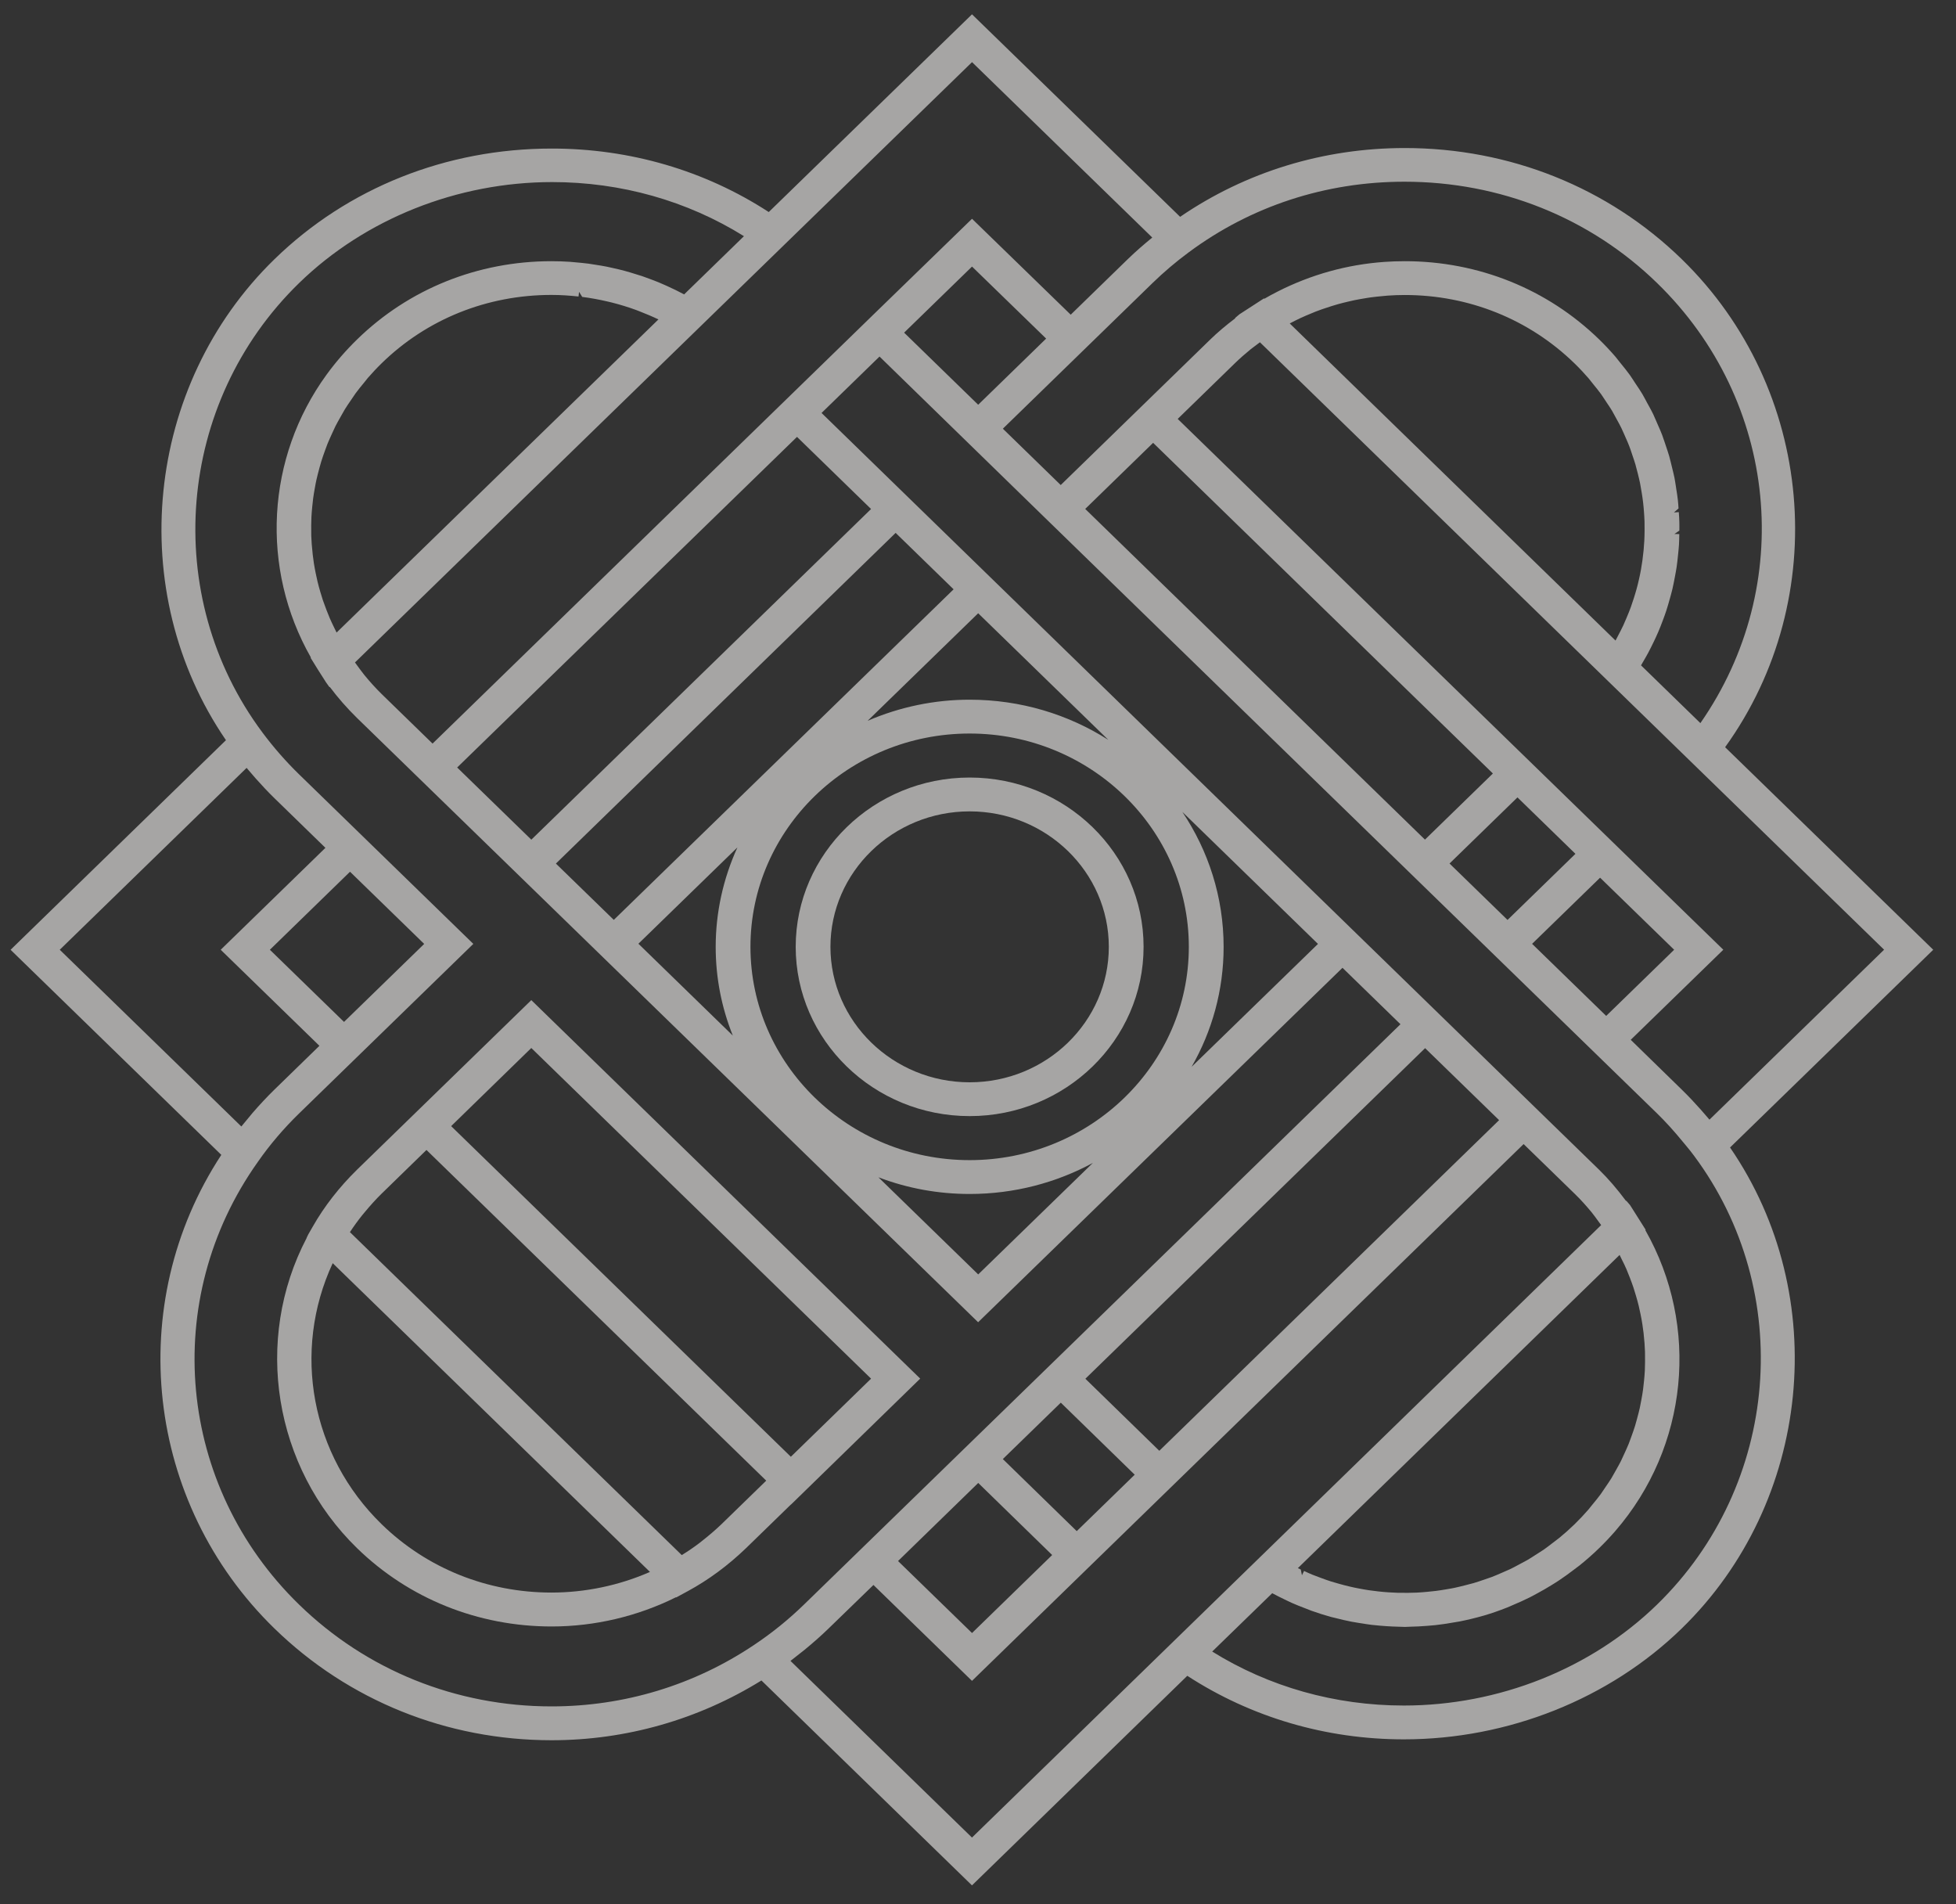 <svg width="75" height="73" viewBox="0 0 75 73" fill="none" xmlns="http://www.w3.org/2000/svg">
<rect x="0" y="0" width="75" height="73" fill="#333333" stroke="none"/>
<g opacity="0.6">
<path d="M74.127 36.409L66.147 28.644C70.279 22.906 69.576 14.889 64.482 9.933C61.66 7.187 57.889 5.675 53.865 5.675C50.752 5.675 47.777 6.585 45.25 8.312L37.27 0.549L29.477 8.129C27.027 6.535 24.154 5.695 21.158 5.695C17.112 5.695 13.336 7.201 10.526 9.935C5.549 14.777 4.761 22.678 8.664 28.375L0.406 36.41L8.486 44.272C4.73 50.001 5.576 57.615 10.525 62.43C13.364 65.192 17.137 66.712 21.15 66.712C23.999 66.712 26.777 65.921 29.196 64.421L37.269 72.276L45.525 64.242C47.979 65.836 50.846 66.678 53.827 66.678C57.823 66.678 61.706 65.13 64.481 62.43C69.463 57.582 70.249 49.681 66.336 43.989L74.127 36.409ZM10.348 36.409L13.421 33.418L16.265 36.185L13.191 39.175L10.348 36.409ZM9.456 29.437C9.47 29.453 9.801 29.838 9.801 29.838C10.037 30.103 10.277 30.36 10.526 30.602L12.478 32.502L8.463 36.409L12.248 40.091L10.526 41.767C10.228 42.057 9.949 42.359 9.681 42.668C9.681 42.668 9.279 43.153 9.254 43.184L2.291 36.409L9.456 29.437ZM9.887 44.541C10.34 43.889 10.873 43.263 11.469 42.683L18.149 36.184L11.468 29.685C10.967 29.198 10.493 28.657 10.06 28.077C6.155 22.838 6.76 15.431 11.469 10.85C13.997 8.39 17.534 6.98 21.173 6.98C23.809 6.98 26.346 7.696 28.526 9.054L26.232 11.286L25.917 11.124C25.801 11.067 25.685 11.012 25.568 10.96L25.277 10.833C25.157 10.783 25.036 10.737 24.9 10.687L24.619 10.585C24.494 10.544 24.369 10.505 24.167 10.445L23.946 10.382C23.816 10.346 23.683 10.316 23.474 10.269L23.26 10.222C23.13 10.196 22.997 10.175 22.837 10.15L22.562 10.107C22.405 10.087 22.247 10.072 22.001 10.05L21.857 10.037C21.62 10.021 21.382 10.013 21.144 10.013C18.321 10.013 15.674 11.079 13.691 13.014C13.262 13.432 12.869 13.886 12.522 14.362C10.205 17.548 9.975 21.788 11.921 25.206L11.91 25.217L12.192 25.673L12.502 26.159L12.635 26.345L12.646 26.334C12.953 26.744 13.303 27.144 13.69 27.524L37.505 50.688L51.476 37.101L53.699 39.264L30.826 61.513C30.235 62.087 29.591 62.608 28.909 63.062C26.615 64.601 23.932 65.415 21.149 65.415C17.492 65.415 14.053 64.029 11.467 61.511C6.794 56.965 6.129 49.828 9.887 44.541ZM25.247 12.245L12.906 24.249C12.881 24.201 12.854 24.145 12.82 24.074C12.76 23.95 12.699 23.826 12.645 23.7C12.605 23.607 12.569 23.515 12.52 23.389C12.471 23.262 12.423 23.134 12.379 23.006C12.344 22.9 12.313 22.795 12.282 22.69C12.244 22.56 12.207 22.43 12.176 22.299C12.15 22.192 12.127 22.086 12.106 21.979C12.08 21.848 12.054 21.716 12.034 21.585C12.017 21.478 12.003 21.37 11.991 21.262C11.976 21.13 11.963 20.997 11.953 20.863C11.945 20.756 11.939 20.649 11.935 20.543C11.932 20.409 11.931 20.276 11.933 20.141C11.934 20.035 11.937 19.929 11.941 19.824C11.948 19.689 11.959 19.555 11.973 19.417C11.982 19.314 11.993 19.21 12.007 19.107C12.025 18.973 12.048 18.839 12.078 18.674C12.095 18.581 12.111 18.489 12.132 18.397C12.162 18.263 12.197 18.13 12.25 17.931L12.316 17.698C12.356 17.564 12.404 17.433 12.479 17.225L12.558 17.013C12.61 16.885 12.668 16.758 12.726 16.632C12.726 16.632 12.825 16.412 12.858 16.346C12.915 16.233 12.978 16.122 13.071 15.958L13.217 15.701C13.288 15.584 13.366 15.471 13.476 15.311L13.633 15.08C13.733 14.943 13.841 14.812 13.96 14.668L14.105 14.487C14.273 14.295 14.448 14.107 14.634 13.926C16.365 12.235 18.677 11.306 21.144 11.306C21.493 11.306 21.839 11.329 22.183 11.367L22.203 11.187L22.324 11.382C22.649 11.423 22.972 11.483 23.29 11.557L23.463 11.598C23.777 11.678 24.088 11.773 24.392 11.884L24.538 11.941C24.777 12.034 25.011 12.132 25.247 12.245ZM57.243 29.652L54.638 32.187L41.611 19.51L44.215 16.976L57.243 29.652ZM60.408 32.732L57.804 35.266L55.58 33.103L58.185 30.568L60.408 32.732ZM64.193 36.409L61.587 38.945L58.746 36.182L61.353 33.646L64.193 36.409ZM61.945 24.556L49.453 12.4L49.483 12.384C49.607 12.32 49.731 12.254 49.858 12.196L50.085 12.095C50.205 12.043 50.325 11.993 50.446 11.945L50.691 11.855C50.812 11.813 50.931 11.773 51.054 11.735L51.306 11.66C51.428 11.626 51.552 11.595 51.702 11.56L51.932 11.508C52.062 11.481 52.192 11.459 52.407 11.423L52.567 11.399C52.711 11.379 52.855 11.365 53.084 11.344L53.212 11.332C53.427 11.317 53.645 11.309 53.863 11.309C56.324 11.309 58.636 12.24 60.374 13.932C60.563 14.115 60.741 14.307 60.912 14.503L61.116 14.759C61.211 14.874 61.304 14.99 61.391 15.109C61.432 15.165 61.606 15.432 61.606 15.432C61.677 15.536 61.747 15.64 61.811 15.746C61.85 15.811 62.013 16.114 62.013 16.114C62.067 16.212 62.121 16.31 62.17 16.411C62.208 16.488 62.335 16.78 62.335 16.78C62.382 16.885 62.429 16.991 62.469 17.097C62.503 17.182 62.531 17.268 62.56 17.355L62.59 17.445C62.631 17.563 62.672 17.683 62.708 17.805C62.734 17.897 62.758 17.989 62.799 18.152C62.83 18.276 62.86 18.4 62.886 18.525C62.909 18.641 62.928 18.756 62.947 18.874C62.967 19.001 62.988 19.129 63.002 19.258C63.016 19.375 63.026 19.493 63.035 19.61C63.044 19.739 63.053 19.867 63.057 19.995C63.06 20.114 63.061 20.232 63.059 20.351C63.058 20.48 63.055 20.608 63.048 20.737C63.042 20.856 63.033 20.973 63.022 21.09C63.01 21.22 62.995 21.349 62.977 21.478C62.961 21.594 62.943 21.712 62.922 21.828C62.899 21.957 62.873 22.085 62.843 22.214C62.817 22.328 62.79 22.442 62.759 22.555C62.724 22.684 62.685 22.812 62.644 22.94C62.608 23.052 62.572 23.163 62.532 23.274C62.485 23.402 62.434 23.529 62.367 23.687C62.326 23.783 62.286 23.88 62.242 23.975C62.182 24.102 62.118 24.227 62.031 24.391C62.004 24.446 61.976 24.501 61.945 24.556ZM40.113 12.98L37.507 15.516L34.667 12.752L37.271 10.219L40.113 12.98ZM21.315 33.105L34.342 20.428L36.565 22.591L23.535 35.264L21.315 33.105ZM37.18 45.771C38.893 45.771 40.505 45.338 41.905 44.58L37.508 48.855L33.682 45.132C34.798 45.556 35.971 45.771 37.18 45.771ZM28.275 32.486C27.727 33.688 27.442 34.986 27.442 36.297C27.442 37.472 27.663 38.613 28.099 39.7L24.479 36.178L28.275 32.486ZM45.584 36.297C45.584 40.806 41.813 44.474 37.179 44.474C32.545 44.474 28.775 40.804 28.775 36.297C28.775 31.788 32.545 28.12 37.179 28.12C41.813 28.12 45.584 31.788 45.584 36.297ZM45.334 31.123L50.536 36.185L45.69 40.897C46.472 39.535 46.918 37.965 46.918 36.297C46.917 34.389 46.334 32.612 45.334 31.123ZM33.268 27.632L37.507 23.509L42.497 28.363C40.968 27.389 39.14 26.823 37.18 26.823C35.834 26.822 34.501 27.1 33.268 27.632ZM17.529 29.422L30.56 16.748L33.4 19.513L20.373 32.189L17.529 29.422ZM34.434 59.842L37.509 56.849L40.344 59.612L37.271 62.602L34.434 59.842ZM43.509 56.533L41.286 58.696L38.452 55.933L40.675 53.771L43.509 56.533ZM41.617 52.854L54.644 40.181L57.481 42.941L44.452 55.616L41.617 52.854ZM65.22 42.544C64.985 42.28 64.741 42.019 64.482 41.767L62.528 39.861L66.078 36.408L45.157 16.059L47.346 13.929C47.545 13.734 47.754 13.554 47.966 13.38C47.966 13.38 48.258 13.158 48.31 13.121L72.243 36.407L65.547 42.922C65.536 42.911 65.22 42.544 65.22 42.544ZM65.199 27.721L62.923 25.507C62.926 25.501 62.986 25.396 62.986 25.396C63.059 25.274 63.129 25.152 63.196 25.028C63.27 24.89 63.339 24.75 63.407 24.609C63.467 24.483 63.528 24.357 63.581 24.23C63.642 24.088 63.698 23.945 63.752 23.8C63.8 23.671 63.849 23.542 63.891 23.412C63.939 23.266 63.98 23.119 64.031 22.939C64.065 22.819 64.098 22.698 64.127 22.576C64.162 22.428 64.19 22.279 64.228 22.078C64.249 21.962 64.272 21.846 64.289 21.73C64.311 21.58 64.326 21.43 64.346 21.236C64.358 21.116 64.371 20.995 64.378 20.876C64.386 20.742 64.388 20.608 64.39 20.474L64.203 20.471L64.392 20.341C64.394 20.234 64.395 20.127 64.392 20.021C64.39 19.892 64.38 19.762 64.371 19.632L64.185 19.645L64.361 19.491C64.354 19.383 64.347 19.275 64.335 19.168C64.321 19.038 64.3 18.908 64.27 18.718L64.256 18.627C64.24 18.525 64.226 18.424 64.206 18.322C64.181 18.198 64.151 18.077 64.101 17.875C64.101 17.875 64.031 17.582 64.004 17.489C63.971 17.375 63.932 17.261 63.894 17.147L63.823 16.935C63.794 16.847 63.765 16.759 63.732 16.673C63.687 16.555 63.636 16.438 63.584 16.322L63.497 16.122C63.463 16.039 63.428 15.958 63.39 15.879C63.335 15.765 63.274 15.654 63.213 15.544L63.157 15.443C63.157 15.443 63.02 15.184 62.976 15.111C62.903 14.989 62.823 14.869 62.742 14.75L62.689 14.67C62.689 14.67 62.538 14.436 62.494 14.376C62.392 14.233 62.28 14.097 62.129 13.91C62.129 13.91 61.982 13.722 61.941 13.674C61.746 13.448 61.538 13.227 61.32 13.014C59.331 11.079 56.684 10.013 53.867 10.013C53.604 10.013 53.343 10.022 53.083 10.04C51.653 10.142 50.28 10.523 48.998 11.172C48.822 11.26 48.651 11.354 48.48 11.453L48.466 11.439L47.524 12.049L47.355 12.192L47.365 12.201C46.994 12.482 46.686 12.743 46.407 13.014L40.672 18.594L38.453 16.434L44.19 10.852C44.626 10.428 45.094 10.031 45.581 9.672C47.968 7.901 50.828 6.966 53.852 6.966C57.526 6.966 60.966 8.346 63.542 10.853C68.192 15.377 68.874 22.438 65.199 27.721ZM43.244 9.934L41.055 12.064L37.271 8.387L33.591 11.961L16.586 28.506L14.637 26.609C14.392 26.369 14.172 26.122 13.966 25.871C13.925 25.821 13.888 25.771 13.851 25.721C13.851 25.721 13.669 25.479 13.611 25.395L37.271 2.382L44.182 9.106C43.859 9.371 43.542 9.644 43.244 9.934ZM30.846 63.249C31.164 62.988 31.474 62.717 31.769 62.43L33.491 60.76L37.27 64.436L58.421 43.858L60.373 45.757C60.608 45.984 60.823 46.225 61.029 46.474C61.072 46.526 61.111 46.578 61.15 46.631C61.15 46.631 61.337 46.883 61.394 46.964L37.269 70.443L30.31 63.671C30.346 63.643 30.846 63.249 30.846 63.249ZM62.363 48.653C62.403 48.745 62.438 48.838 62.492 48.974C62.539 49.098 62.587 49.223 62.629 49.348C62.665 49.456 62.697 49.565 62.729 49.673C62.767 49.8 62.802 49.928 62.833 50.055C62.859 50.164 62.883 50.272 62.905 50.383C62.931 50.512 62.956 50.64 62.975 50.77C62.993 50.88 63.007 50.99 63.02 51.099C63.035 51.229 63.047 51.359 63.057 51.49C63.065 51.6 63.072 51.71 63.075 51.821C63.078 51.951 63.079 52.082 63.077 52.212C63.076 52.322 63.074 52.431 63.069 52.54C63.062 52.671 63.051 52.802 63.038 52.934C63.028 53.041 63.017 53.149 63.002 53.257C62.985 53.387 62.963 53.517 62.932 53.682C62.915 53.777 62.897 53.872 62.877 53.966C62.849 54.096 62.814 54.224 62.763 54.414C62.74 54.498 62.719 54.581 62.693 54.664C62.653 54.792 62.608 54.919 62.539 55.109C62.51 55.19 62.482 55.27 62.45 55.349C62.405 55.46 62.355 55.569 62.305 55.679C62.305 55.679 62.184 55.946 62.15 56.014C62.096 56.121 62.037 56.225 61.946 56.387L61.792 56.659C61.723 56.772 61.647 56.882 61.543 57.034L61.377 57.279C61.284 57.406 61.183 57.528 61.061 57.676L60.904 57.871C60.737 58.063 60.561 58.25 60.376 58.431C60.19 58.611 59.998 58.783 59.8 58.946L59.557 59.132C59.436 59.225 59.316 59.319 59.192 59.406L58.874 59.61C58.769 59.678 58.663 59.748 58.554 59.81C58.492 59.846 58.211 59.994 58.211 59.994C58.105 60.051 57.999 60.108 57.891 60.159L57.56 60.304C57.442 60.355 57.325 60.406 57.206 60.452C57.129 60.481 57.05 60.508 56.892 60.561C56.763 60.605 56.633 60.649 56.503 60.688C56.417 60.712 56.331 60.734 56.18 60.772C56.049 60.805 55.917 60.839 55.785 60.867C55.692 60.887 55.599 60.903 55.456 60.927C55.324 60.95 55.191 60.971 55.056 60.988C54.945 61.002 54.833 61.013 54.722 61.023C54.589 61.036 54.455 61.046 54.321 61.053C54.208 61.059 54.095 61.06 53.983 61.062L53.581 61.059C53.467 61.056 53.354 61.05 53.24 61.042C53.107 61.033 52.974 61.022 52.841 61.006C52.728 60.994 52.614 60.979 52.499 60.963C52.367 60.944 52.236 60.92 52.105 60.895C51.991 60.873 51.878 60.851 51.763 60.823C51.634 60.794 51.505 60.759 51.355 60.718C51.249 60.689 51.144 60.658 51.038 60.626C50.911 60.586 50.785 60.54 50.626 60.481C50.525 60.445 50.425 60.407 50.325 60.367C50.216 60.323 50.109 60.273 50.002 60.223L49.922 60.387H49.921L49.876 60.167C49.839 60.15 49.801 60.132 49.764 60.115L62.101 48.108C62.128 48.161 62.156 48.218 62.189 48.288C62.251 48.41 62.31 48.531 62.363 48.653ZM48.782 61.075L48.792 61.081C48.945 61.164 49.1 61.241 49.329 61.351L49.533 61.447C49.705 61.523 49.879 61.592 50.055 61.658L50.285 61.748C50.534 61.838 50.786 61.917 51.041 61.987L51.22 62.03C51.418 62.08 51.614 62.128 51.813 62.166L52.112 62.217C52.273 62.243 52.435 62.269 52.595 62.289C52.705 62.301 52.814 62.312 52.922 62.321C53.078 62.334 53.233 62.345 53.387 62.352C53.496 62.357 53.87 62.368 53.87 62.368L54.066 62.36C54.282 62.355 54.496 62.346 54.71 62.328C54.817 62.321 54.925 62.312 55.032 62.3C55.254 62.276 55.475 62.243 55.695 62.204L55.97 62.158C56.263 62.099 56.554 62.031 56.887 61.936C57.191 61.847 57.492 61.742 57.79 61.624L58.025 61.523C58.239 61.433 58.45 61.338 58.659 61.234L58.949 61.079C59.136 60.979 59.32 60.872 59.502 60.759C59.6 60.699 59.697 60.639 59.791 60.575C59.978 60.451 60.158 60.319 60.337 60.183L60.579 60C60.832 59.795 61.078 59.581 61.314 59.35C61.532 59.139 61.738 58.92 61.933 58.696C64.731 55.467 65.188 50.848 63.086 47.155L63.1 47.143L62.504 46.2L62.358 46.03L62.348 46.039C62.001 45.573 61.662 45.18 61.314 44.841L31.501 15.831L33.724 13.668L39.854 19.641L63.538 42.683C63.865 43.002 64.186 43.354 64.543 43.791L64.643 43.911C64.745 44.034 64.846 44.156 64.947 44.294C68.852 49.527 68.246 56.93 63.538 61.511C61.009 63.972 57.469 65.382 53.828 65.382C51.194 65.382 48.659 64.667 46.48 63.312L48.782 61.075Z" fill="#F3F2F0"/>
<path d="M21.152 62.351C22.8 62.351 24.445 61.964 25.92 61.23L25.927 61.238L26.367 61C27.159 60.571 27.912 60.016 28.604 59.35L30.324 57.677L30.327 57.68L35.284 52.849L20.372 38.34L13.689 44.841C13.005 45.513 12.436 46.243 11.995 47.017L11.819 47.324L11.757 47.452L11.76 47.455C9.709 51.365 10.495 56.238 13.691 59.349C15.68 61.285 18.33 62.351 21.152 62.351ZM24.922 60.26C23.743 60.778 22.442 61.051 21.144 61.051C18.681 61.051 16.37 60.121 14.635 58.433C11.926 55.797 11.187 51.806 12.757 48.424L24.922 60.26ZM13.993 46.459C14.193 46.219 14.404 45.983 14.633 45.758L16.352 44.084L29.38 56.761L27.664 58.43C27.431 58.654 27.19 58.859 26.888 59.097L26.814 59.155C26.609 59.311 26.399 59.455 26.142 59.615L13.417 47.234C13.563 47.012 13.721 46.793 13.893 46.579L13.993 46.459ZM17.298 43.17L20.372 40.175L33.4 52.851L30.324 55.845L17.298 43.17Z" fill="#F3F2F0"/>
<path d="M30.51 36.297C30.51 39.875 33.502 42.786 37.18 42.786C40.857 42.786 43.849 39.876 43.849 36.297C43.849 32.719 40.857 29.807 37.18 29.807C33.502 29.807 30.51 32.719 30.51 36.297ZM37.18 31.104C40.123 31.104 42.516 33.434 42.516 36.297C42.516 39.16 40.123 41.49 37.18 41.49C34.238 41.49 31.842 39.16 31.842 36.297C31.842 33.434 34.237 31.104 37.18 31.104Z" fill="#F3F2F0"/>
</g>
</svg>
